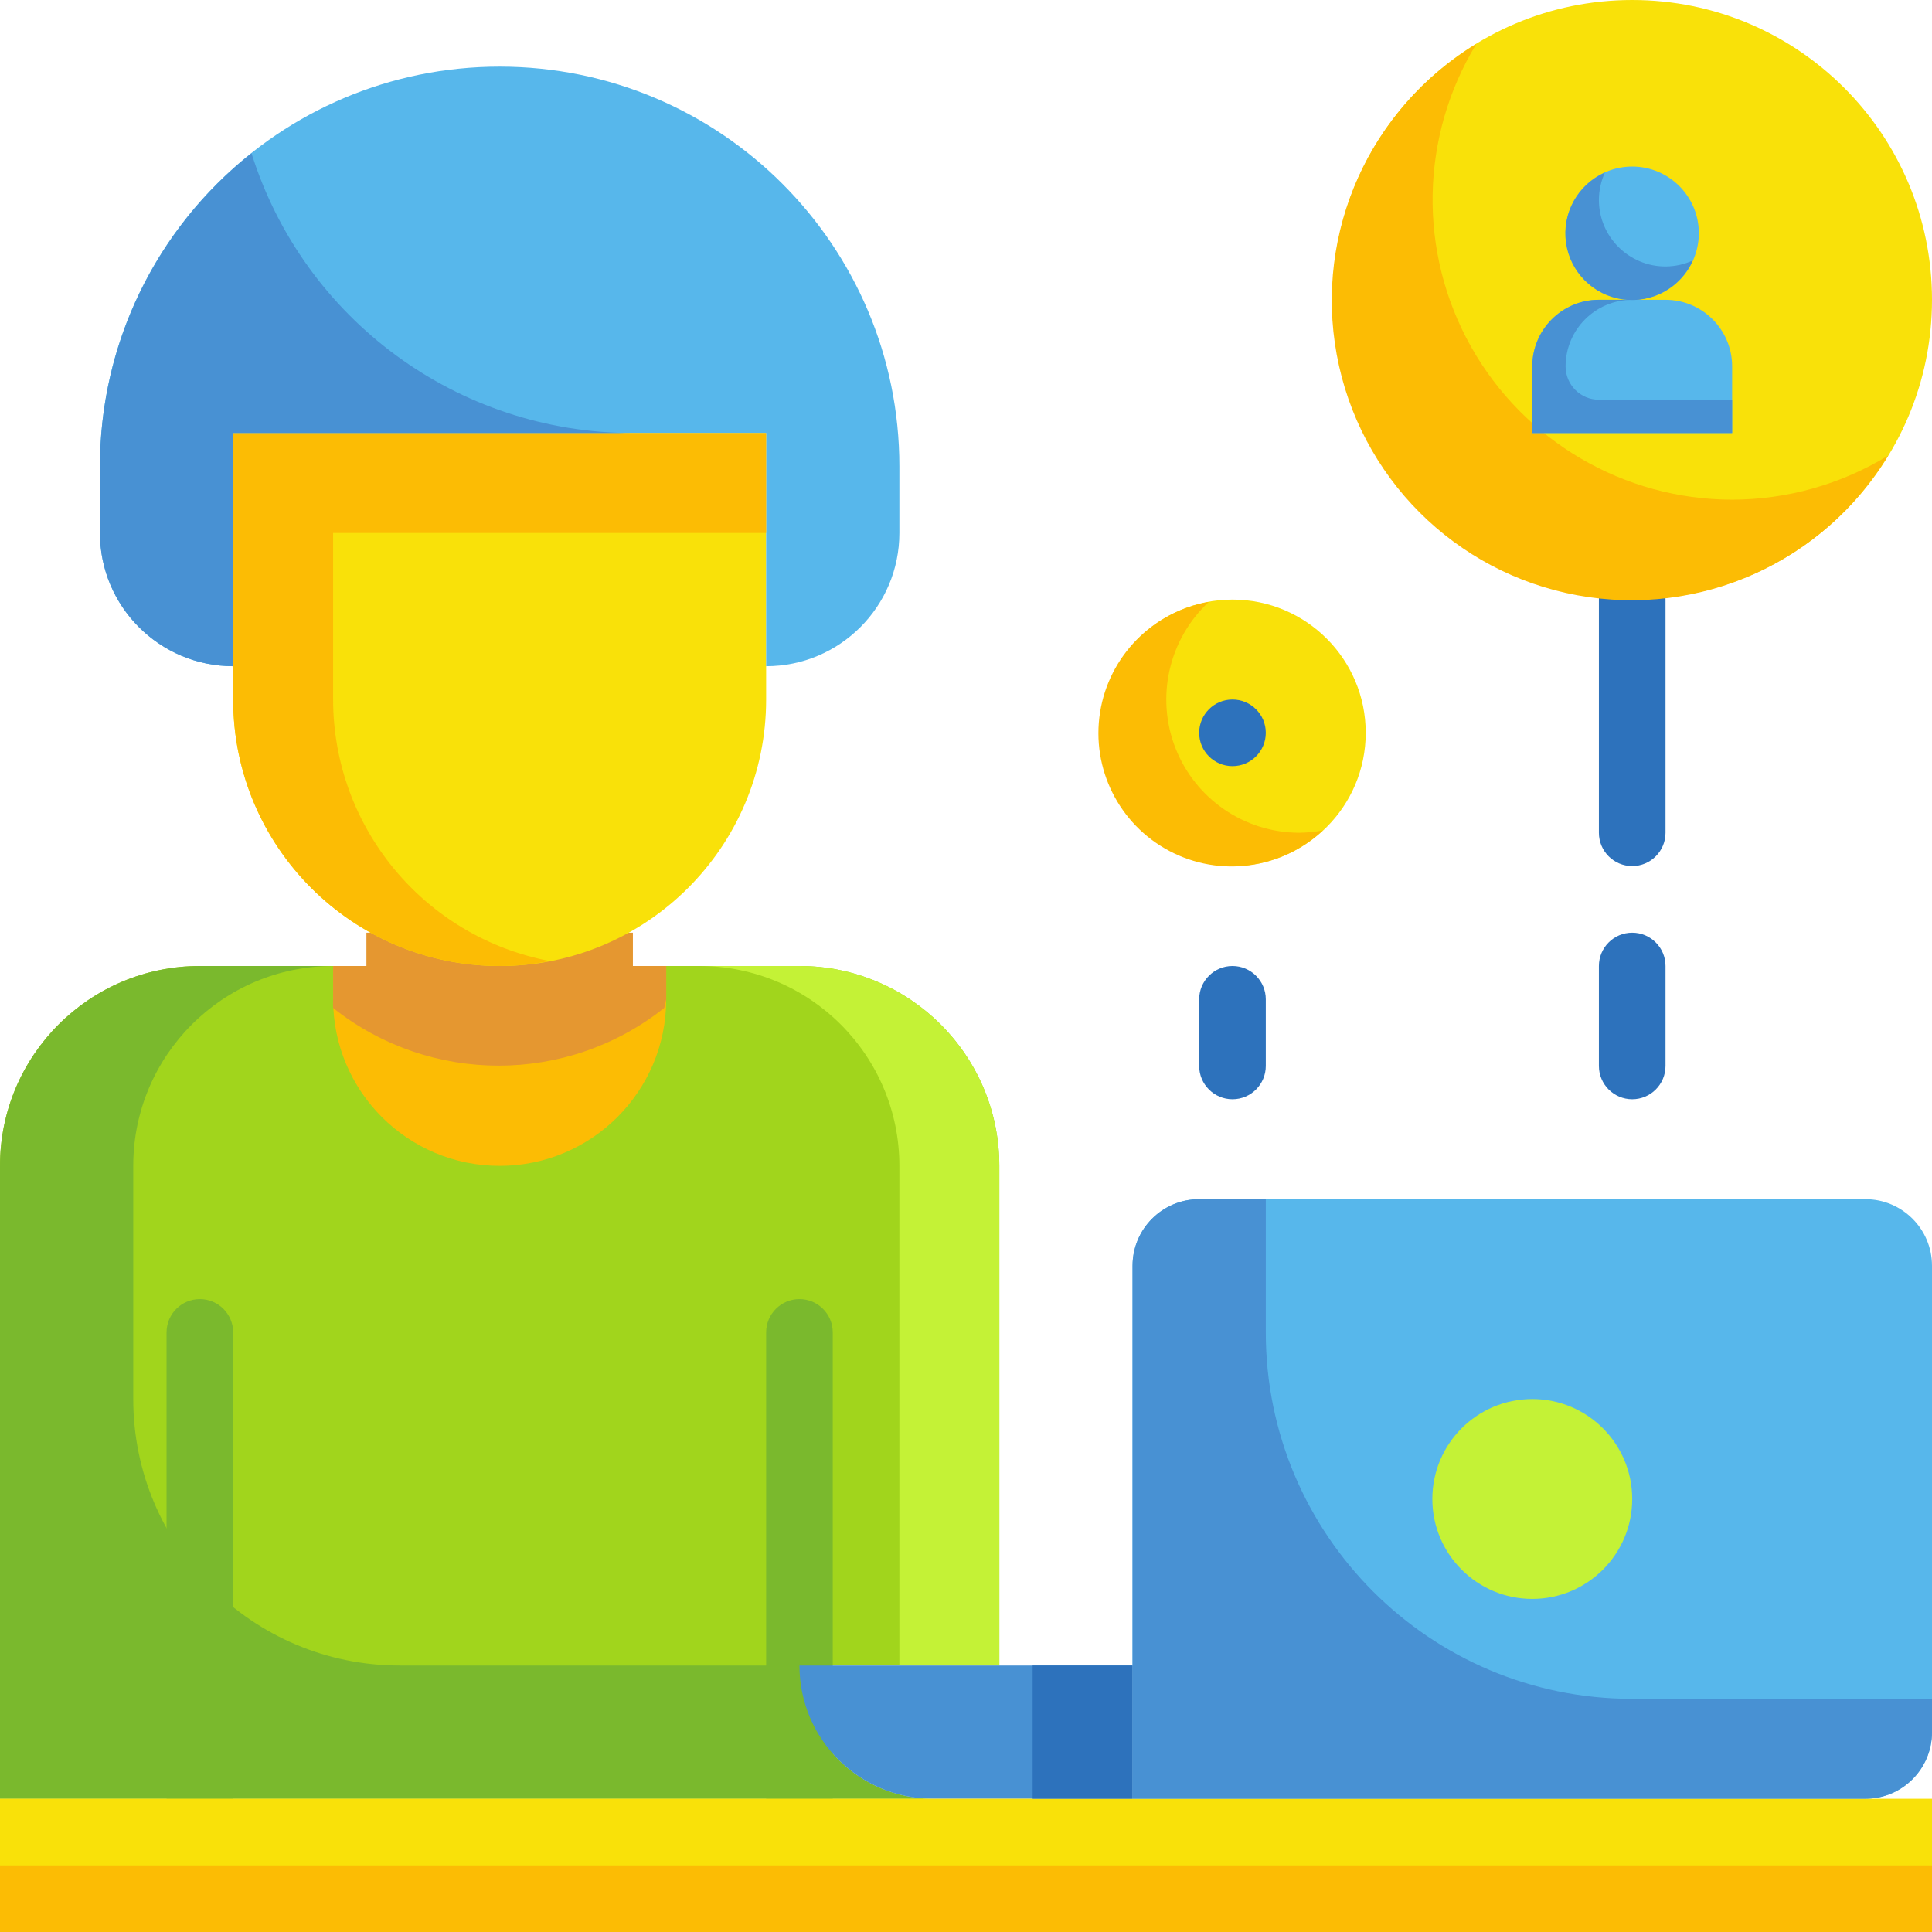 <svg height="464pt" viewBox="0 0 464 464" width="464pt" xmlns="http://www.w3.org/2000/svg"><path d="m88 224h64v16h-64zm0 0" fill="#e59730"/><path d="m56 104h128v64c0 35.348-28.652 64-64 64s-64-28.652-64-64zm0 0" fill="#f9e109"/><path d="m192 400h48v-120c0-26.508-21.492-48-48-48h-144c-26.508 0-48 21.492-48 48v152h224c-17.672 0-32-14.328-32-32zm0 0" fill="#a1d51c"/><path d="m120 16c-53.02 0-96 42.98-96 96v16c0 17.672 14.328 32 32 32v-56h128v56c17.672 0 32-14.328 32-32v-16c0-53.02-42.98-96-96-96zm0 0" fill="#57b7eb"/><path d="m80 232h80v8c0 22.09-17.91 40-40 40s-40-17.91-40-40zm0 0" fill="#fcbc04"/><path d="m40 432v-112c0-4.418 3.582-8 8-8s8 3.582 8 8v112" fill="#7ab92d"/><path d="m80 240c-.039.691-.039 1.387 0 2.078 23.289 18.469 56.23 18.469 79.52 0 .199-.68.359-1.375.48-2.078v-8h-80zm0 0" fill="#e59730"/><path d="m80 168v-40h104v-24h-128v64c0 35.348 28.652 64 64 64 4.031.004 8.051-.398 12-1.199-30.148-5.758-51.969-32.105-52-62.801zm0 0" fill="#fcbc04"/><path d="m60.398 36.801c-22.977 18.195-36.379 45.891-36.398 75.199v16c0 17.672 14.328 32 32 32v-56h96c-41.934.008-79.02-27.199-91.602-67.199zm0 0" fill="#4891d3"/><path d="m184 432v-112c0-4.418 3.582-8 8-8s8 3.582 8 8v112" fill="#7ab92d"/><path d="m192 400h-96c-35.348 0-64-28.652-64-64v-56c0-26.508 21.492-48 48-48h-32c-26.508 0-48 21.492-48 48v152h224c-17.672 0-32-14.328-32-32zm0 0" fill="#7ab92d"/><path d="m192 232h-24c26.508 0 48 21.492 48 48v120h24v-120c0-26.508-21.492-48-48-48zm0 0" fill="#c4f236"/><path d="m288 288h160c8.836 0 16 7.164 16 16v112c0 8.836-7.164 16-16 16h-176v-128c0-8.836 7.164-16 16-16zm0 0" fill="#57b7eb"/><path d="m192 400h80v32h-48c-17.672 0-32-14.328-32-32zm0 0" fill="#4891d3"/><path d="m0 432h464v32h-464zm0 0" fill="#f9e109"/><path d="m392 360c0 13.254-10.746 24-24 24s-24-10.746-24-24 10.746-24 24-24 24 10.746 24 24zm0 0" fill="#c4f236"/><path d="m0 448h464v16h-464zm0 0" fill="#fcbc04"/><path d="m248 400h24v32h-24zm0 0" fill="#2d72bc"/><path d="m392 408c-48.602 0-88-39.398-88-88v-32h-16c-8.836 0-16 7.164-16 16v128h176c8.836 0 16-7.164 16-16v-8zm0 0" fill="#4891d3"/><path d="m392 208c-4.418 0-8-3.582-8-8v-56c0-4.418 3.582-8 8-8s8 3.582 8 8v56c0 4.418-3.582 8-8 8zm0 0" fill="#2d72bc"/><path d="m464 72c0 39.766-32.234 72-72 72s-72-32.234-72-72 32.234-72 72-72 72 32.234 72 72zm0 0" fill="#f9e109"/><path d="m416 120c-26.012-.023-49.988-14.07-62.723-36.754-12.734-22.68-12.242-50.469 1.281-72.688-25.578 15.488-38.926 45.176-33.527 74.586 5.395 29.414 28.41 52.43 57.824 57.824 29.41 5.398 59.098-7.949 74.586-33.527-11.277 6.887-24.23 10.539-37.441 10.559zm0 0" fill="#fcbc04"/><path d="m408 56c0 8.836-7.164 16-16 16s-16-7.164-16-16 7.164-16 16-16 16 7.164 16 16zm0 0" fill="#57b7eb"/><path d="m384 72h16c8.836 0 16 7.164 16 16v16h-48v-16c0-8.836 7.164-16 16-16zm0 0" fill="#57b7eb"/><path d="m400 64c-8.836 0-16-7.164-16-16 .012-2.266.5-4.5 1.441-6.559-6.527 2.898-10.34 9.773-9.348 16.844.992 7.07 6.551 12.629 13.621 13.621 7.07.992 13.945-2.82 16.844-9.348-2.059.941-4.293 1.43-6.559 1.441zm0 0" fill="#4891d3"/><path d="m384 96c-4.418 0-8-3.582-8-8 0-8.836 7.164-16 16-16h-8c-8.836 0-16 7.164-16 16v16h48v-8zm0 0" fill="#4891d3"/><path d="m392 264c-4.418 0-8-3.582-8-8v-24c0-4.418 3.582-8 8-8s8 3.582 8 8v24c0 4.418-3.582 8-8 8zm0 0" fill="#2d72bc"/><path d="m328 176c0 17.672-14.328 32-32 32s-32-14.328-32-32 14.328-32 32-32 32 14.328 32 32zm0 0" fill="#f9e109"/><path d="m304 176c0 4.418-3.582 8-8 8s-8-3.582-8-8 3.582-8 8-8 8 3.582 8 8zm0 0" fill="#2d72bc"/><path d="m296 264c-4.418 0-8-3.582-8-8v-16c0-4.418 3.582-8 8-8s8 3.582 8 8v16c0 4.418-3.582 8-8 8zm0 0" fill="#2d72bc"/><path d="m312 200c-13.137-.043-24.914-8.109-29.699-20.344-4.785-12.238-1.605-26.152 8.02-35.098-13.473 2.344-23.969 12.992-26.121 26.496-2.148 13.508 4.52 26.887 16.602 33.297 12.078 6.414 26.898 4.438 36.879-4.91-1.875.348-3.773.535-5.68.559zm0 0" fill="#fcbc04"/></svg>